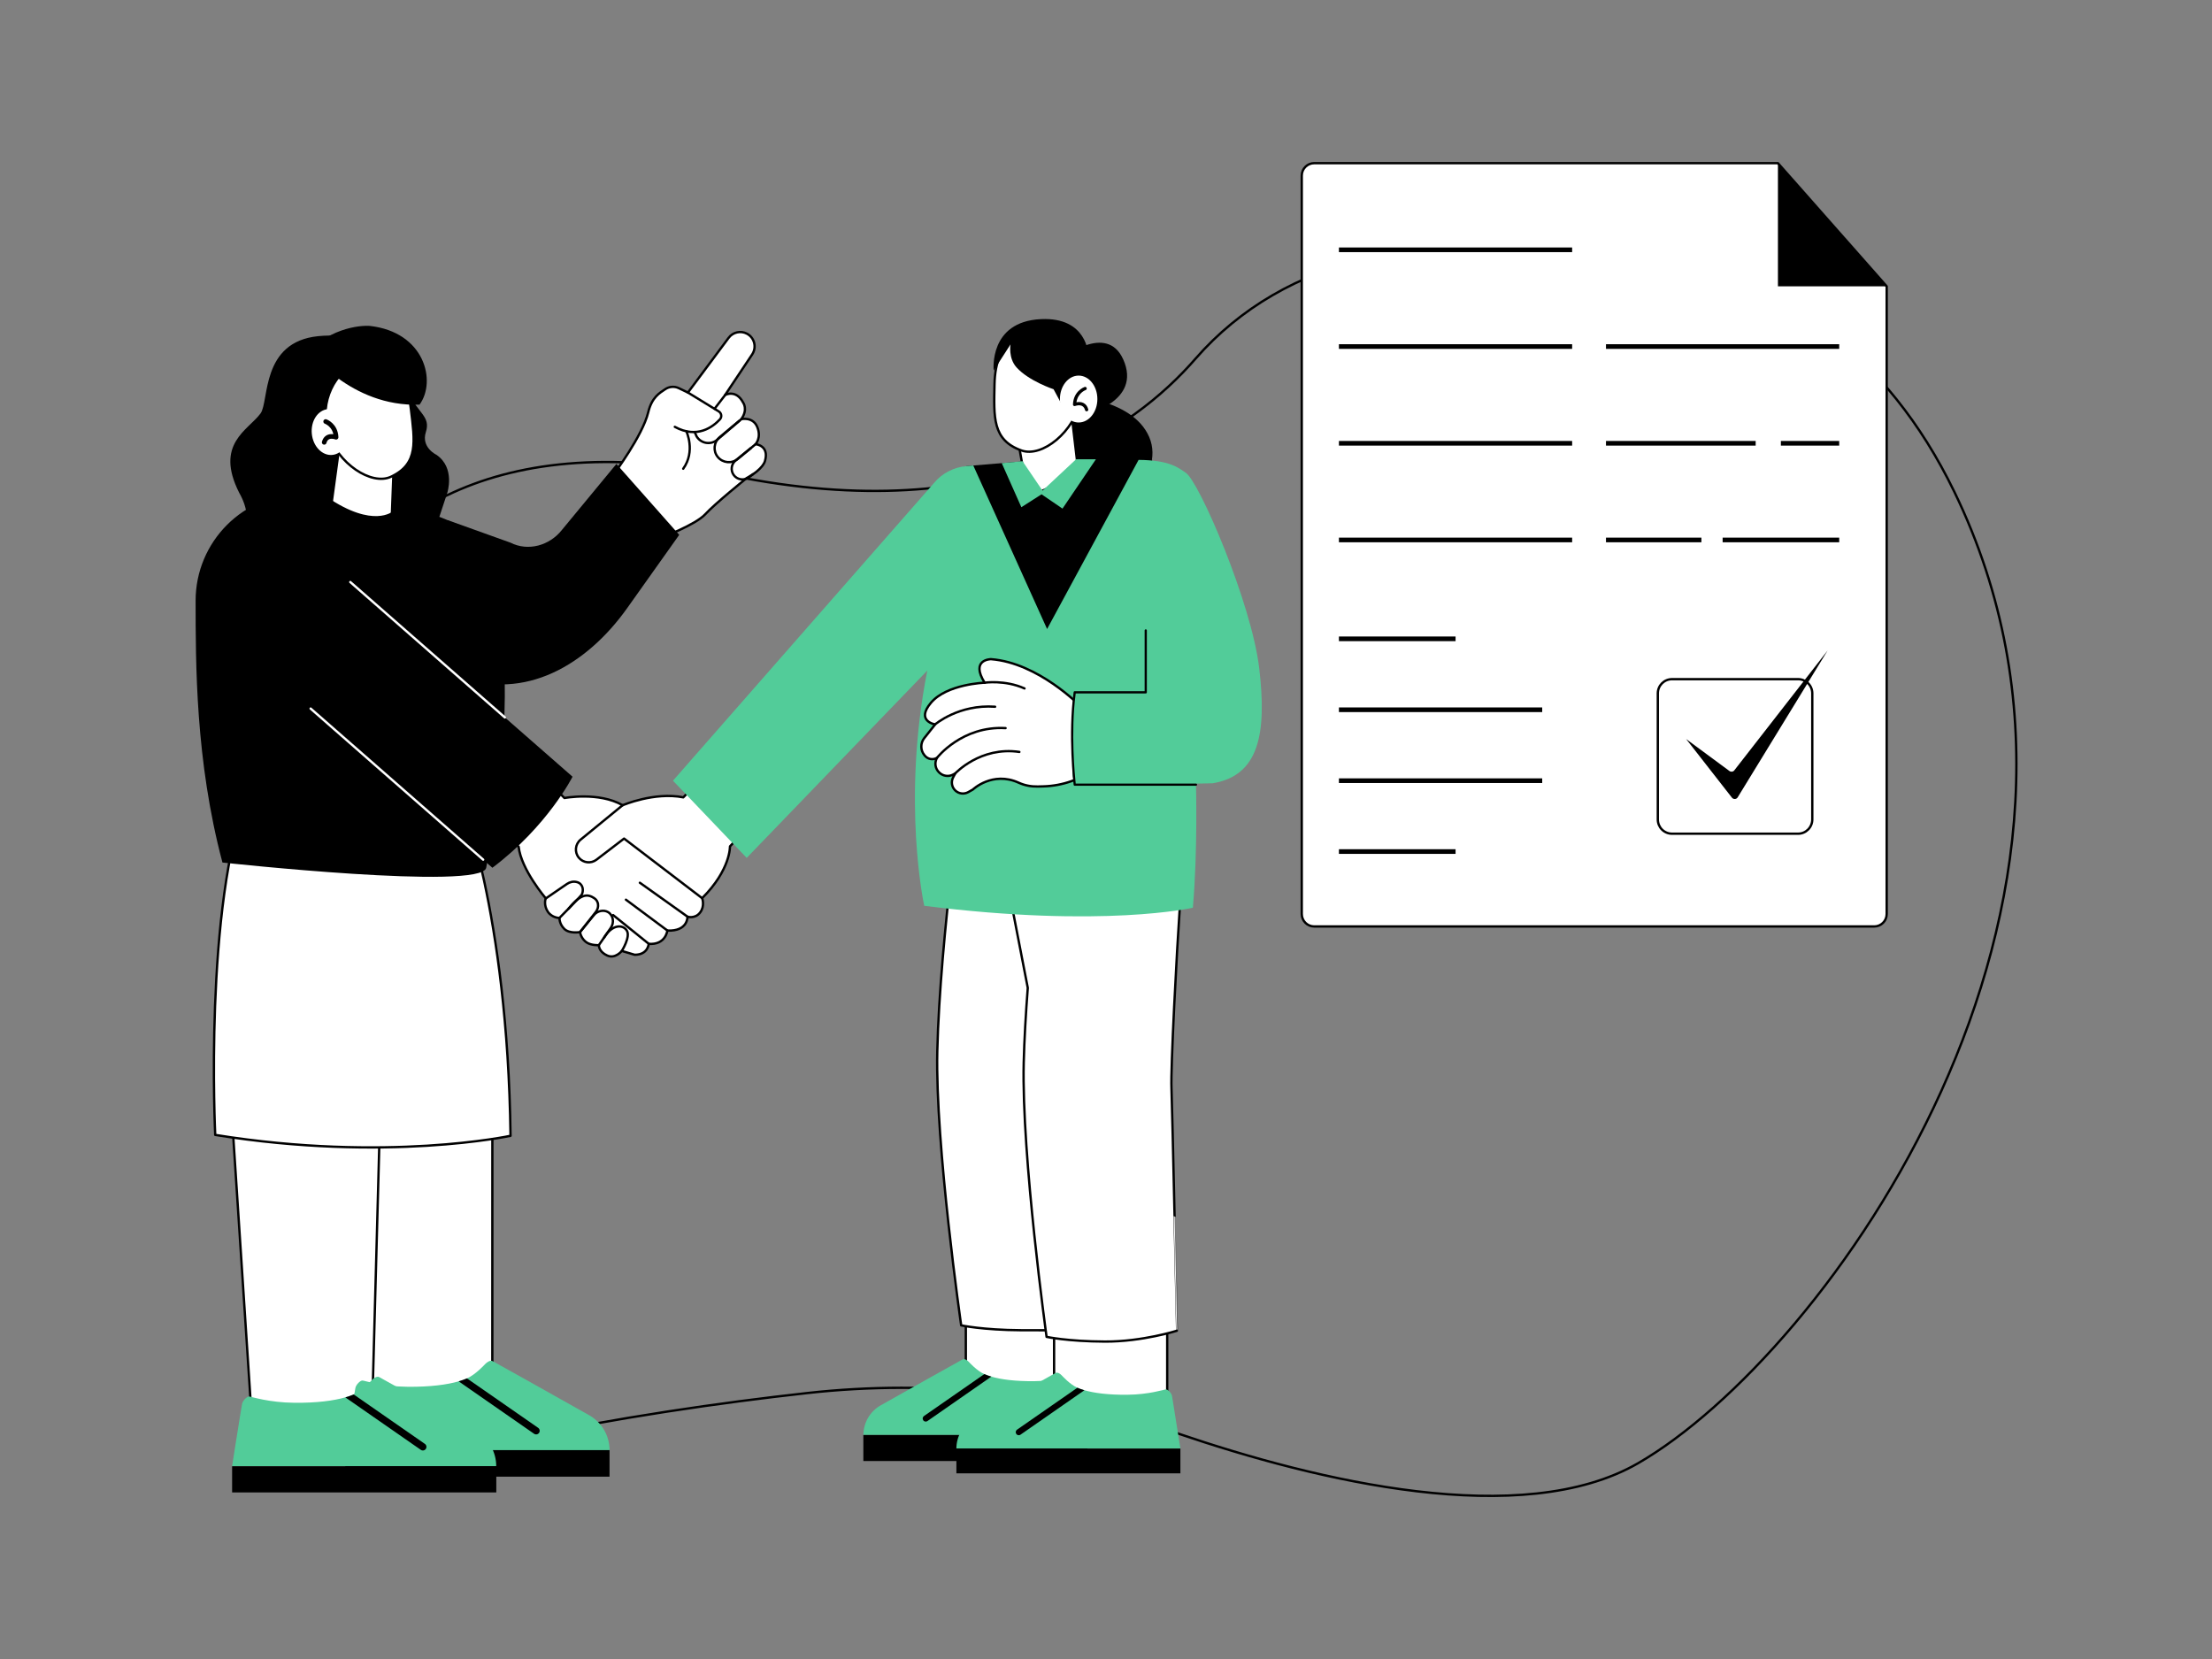 <svg xmlns="http://www.w3.org/2000/svg" xml:space="preserve" id="BusinessDeal" x="0" y="0" enable-background="new 0 0 300 225" version="1.1" viewBox="0 0 300 225">
  <rect x="0" y="0" width="300" height="225" fill="#808080" stroke="none"/>
  <g fill="#000000" class="color000000 svgShape">
    <path fill="none" stroke="#000000" stroke-miterlimit="10" stroke-width=".316" d="M34.35,118.83c0,0-2.53-68.08,64.78-54.34c35.96,7.34,54.66-6.24,63.01-15.84c6.01-6.9,14.16-11.57,23.1-13.5
		c22.62-4.88,61.35-6.58,79.82,31.56c27,55.74-17.43,117.05-42.9,131.74c-15.75,9.08-43.5,2.4-62.39-4.03
		c-16.16-5.5-33.32-7.38-50.28-5.49c-11.71,1.3-25.76,3.31-40.24,6.38C29.01,203.83,34.35,118.83,34.35,118.83z" class="colorStroke000000 svgStroke"></path>
    <g fill="#000000" class="color000000 svgShape">
      <path fill="#ffffff" stroke="#000000" stroke-linecap="round" stroke-linejoin="round" stroke-miterlimit="10" stroke-width=".316" d="M241.13,22.13h-62.89c-0.93,0-1.69,0.75-1.69,1.69v100.14c0,0.93,0.75,1.69,1.69,1.69h75.95
			c0.93,0,1.69-0.75,1.69-1.69V38.83L241.13,22.13z" class="colorffffff svgShape colorStroke000000 svgStroke"></path>
      <polygon points="241.13 22.13 241.13 38.83 255.88 38.83" fill="#000000" class="color000000 svgShape"></polygon>
      <path fill="#ffffff" stroke="#000000" stroke-linecap="round" stroke-linejoin="round" stroke-miterlimit="10" stroke-width=".316" d="M243.86,113.07h-17.09c-1.07,0-1.93-0.86-1.93-1.93V94.04c0-1.07,0.86-1.93,1.93-1.93h17.09
			c1.07,0,1.93,0.86,1.93,1.93v17.09C245.79,112.2,244.93,113.07,243.86,113.07z" class="colorffffff svgShape colorStroke000000 svgStroke"></path>
      <g fill="#000000" class="color000000 svgShape">
        <path d="M235.67,108.14c-0.17,0.28-0.57,0.3-0.78,0.04l-6.21-7.95l0,0l5.88,4.34c0.21,0.15,0.5,0.11,0.65-0.09l12.66-16.26l0,0
				L235.67,108.14z" fill="#000000" class="color000000 svgShape"></path>
      </g>
      <line x1="181.59" x2="213.22" y1="33.88" y2="33.88" fill="none" stroke="#000000" stroke-miterlimit="10" stroke-width=".632" class="colorStroke000000 svgStroke"></line>
      <line x1="181.59" x2="213.22" y1="47" y2="47" fill="none" stroke="#000000" stroke-miterlimit="10" stroke-width=".632" class="colorStroke000000 svgStroke"></line>
      <line x1="217.81" x2="249.44" y1="47" y2="47" fill="none" stroke="#000000" stroke-miterlimit="10" stroke-width=".632" class="colorStroke000000 svgStroke"></line>
      <line x1="217.81" x2="238.11" y1="60.12" y2="60.12" fill="none" stroke="#000000" stroke-miterlimit="10" stroke-width=".632" class="colorStroke000000 svgStroke"></line>
      <line x1="241.53" x2="249.44" y1="60.12" y2="60.12" fill="none" stroke="#000000" stroke-miterlimit="10" stroke-width=".632" class="colorStroke000000 svgStroke"></line>
      <line x1="217.81" x2="230.75" y1="73.23" y2="73.23" fill="none" stroke="#000000" stroke-miterlimit="10" stroke-width=".632" class="colorStroke000000 svgStroke"></line>
      <line x1="233.63" x2="249.44" y1="73.23" y2="73.23" fill="none" stroke="#000000" stroke-miterlimit="10" stroke-width=".632" class="colorStroke000000 svgStroke"></line>
      <line x1="181.59" x2="213.22" y1="60.12" y2="60.12" fill="none" stroke="#000000" stroke-miterlimit="10" stroke-width=".632" class="colorStroke000000 svgStroke"></line>
      <line x1="181.59" x2="213.22" y1="73.23" y2="73.23" fill="none" stroke="#000000" stroke-miterlimit="10" stroke-width=".632" class="colorStroke000000 svgStroke"></line>
      <line x1="181.59" x2="197.41" y1="86.64" y2="86.64" fill="none" stroke="#000000" stroke-miterlimit="10" stroke-width=".632" class="colorStroke000000 svgStroke"></line>
      <line x1="181.59" x2="209.16" y1="96.26" y2="96.26" fill="none" stroke="#000000" stroke-miterlimit="10" stroke-width=".632" class="colorStroke000000 svgStroke"></line>
      <line x1="181.59" x2="209.16" y1="105.88" y2="105.88" fill="none" stroke="#000000" stroke-miterlimit="10" stroke-width=".632" class="colorStroke000000 svgStroke"></line>
      <line x1="181.59" x2="197.41" y1="115.49" y2="115.49" fill="none" stroke="#000000" stroke-miterlimit="10" stroke-width=".632" class="colorStroke000000 svgStroke"></line>
    </g>
    <g fill="#000000" class="color000000 svgShape">
      <g fill="#000000" class="color000000 svgShape">
        <path fill="#ffffff" stroke="#000000" stroke-linecap="round" stroke-linejoin="round" stroke-miterlimit="10" stroke-width=".316" d="M93.3,53.24l5.52-7.42c0.58-0.78,1.64-1.01,2.49-0.56v0c1.02,0.54,1.34,1.85,0.7,2.81l-3.67,5.5
				c0,0,1.48-0.81,2.44,1.02c0,0,0.71,0.94-0.25,2.26c0,0,1.6-0.38,2.18,1.08s-0.24,2.31-0.24,2.31s1.89,0.15,1.28,2.28
				c0,0-0.22,1.1-2.49,2.32c0,0-4.31,3.48-5.62,4.91c-1.32,1.43-5.95,3.17-5.95,3.17v0c-1.17,0.93-2.8,1.02-4.08,0.24l-2.62-1.61
				c-1.68-1.03-2.21-3.22-1.18-4.9l1.43-2.34c0,0,3.9-5.2,4.67-8.38c0.5-2.08,1.57-2.64,2.3-3.14c0.54-0.37,1.25-0.43,1.84-0.15
				L93.3,53.24z" class="colorffffff svgShape colorStroke000000 svgStroke"></path>
        <path fill="none" stroke="#000000" stroke-linecap="round" stroke-linejoin="round" stroke-miterlimit="10" stroke-width=".316" d="M93.3,53.24l4.18,2.56c0.38,0.23,0.46,0.75,0.15,1.08c-0.94,1.01-3.07,2.67-6.11,1.01" class="colorStroke000000 svgStroke"></path>
        <line x1="98.35" x2="96.91" y1="53.57" y2="55.44" fill="none" stroke="#000000" stroke-linecap="round" stroke-linejoin="round" stroke-miterlimit="10" stroke-width=".316" class="colorStroke000000 svgStroke"></line>
        <path fill="none" stroke="#000000" stroke-linecap="round" stroke-linejoin="round" stroke-miterlimit="10" stroke-width=".316" d="M93.08 58.48c0 0 1.29 2.71-.42 5.09M100.54 56.85l-3.35 2.86c-.88.66-2.14.42-2.71-.52l-.27-.6" class="colorStroke000000 svgStroke"></path>
        <path fill="none" stroke="#000000" stroke-miterlimit="10" stroke-width=".316" d="M102.48,60.24l-2.42,2c-0.82,0.68-2.03,0.56-2.71-0.26v0c-0.67-0.81-0.55-2.01,0.26-2.69l2.72-2.27" class="colorStroke000000 svgStroke"></path>
        <path fill="none" stroke="#000000" stroke-linecap="round" stroke-linejoin="round" stroke-miterlimit="10" stroke-width=".316" d="M101.84,60.77l-2.07,1.68c-0.59,0.48-0.71,1.33-0.28,1.95v0c0.46,0.66,1.38,0.82,2.03,0.35l0.6-0.43" class="colorStroke000000 svgStroke"></path>
      </g>
      <path d="M32.44,66.83c-3.35-6.63,1.2-8.47,2.89-10.75c1.2-1.62,0-9.71,7.83-10.49c8.04-0.79,10.72,4.46,12.27,7.74
			c1.3,2.75,3,3.16,2.33,5.26c-0.68,2.1,1.43,3.09,1.43,3.09c2.6,1.78,1.47,5.17,1.47,5.17l-2.65,8.02H32.34
			C32.34,74.88,34.95,71.18,32.44,66.83z" fill="#000000" class="color000000 svgShape"></path>
      <polygon fill="#ffffff" stroke="#000000" stroke-miterlimit="10" stroke-width=".316" points="45.9 61.43 44.57 71.18 53.11 70.82 53.42 62.58" class="colorffffff svgShape colorStroke000000 svgStroke"></polygon>
      <g fill="#000000" class="color000000 svgShape">
        <path fill="#ffffff" stroke="#000000" stroke-linecap="round" stroke-linejoin="round" stroke-miterlimit="10" stroke-width=".316" d="M99,114.79l6.71-7.22l-6.48-6.09l-6.56,6.66c-3.93-0.77-8.22,1.07-8.22,1.07c-3.26-1.86-7.9-0.98-7.9-0.98
				l-6.69-6.74l-7.47,7.32l7.95,6.02c0.33,3.1,3.69,7.02,3.69,7.02c-0.08,0.08-0.3,0.95,0.27,1.8c0.57,0.85,1.58,0.85,1.58,0.85
				s-0.05,0.78,0.65,1.48c0.7,0.7,2.15,0.43,2.15,0.43c0,0.28,0.27,1,0.88,1.41c0.62,0.42,1.66,0.37,1.66,0.37
				c0,0.3,0.18,0.97,1.13,1.4c1.09,0.5,1.98-0.62,1.98-0.62l1.75,0.52c1.82,0,1.9-1.48,1.9-1.48c2.31,0.17,2.53-1.8,2.53-1.8
				c2.81,0.12,2.73-1.88,2.73-1.88s1.03,0.32,1.71-0.57c0.68-0.88,0.28-1.95,0.28-1.95C99.11,117.93,99,114.79,99,114.79z" class="colorffffff svgShape colorStroke000000 svgStroke"></path>
        <path fill="none" stroke="#000000" stroke-linecap="round" stroke-linejoin="round" stroke-miterlimit="10" stroke-width=".316" d="M84.45,109.2l-5.71,4.68c-0.74,0.61-0.85,1.71-0.23,2.45h0c0.59,0.71,1.64,0.83,2.38,0.27l3.75-2.87
				l10.59,8.09" class="colorStroke000000 svgStroke"></path>
        <line x1="93.24" x2="86.78" y1="124.32" y2="119.72" fill="none" stroke="#000000" stroke-linecap="round" stroke-linejoin="round" stroke-miterlimit="10" stroke-width=".316" class="colorStroke000000 svgStroke"></line>
        <line x1="90.51" x2="84.89" y1="126.2" y2="122.02" fill="none" stroke="#000000" stroke-linecap="round" stroke-linejoin="round" stroke-miterlimit="10" stroke-width=".316" class="colorStroke000000 svgStroke"></line>
        <line x1="87.98" x2="83.16" y1="128" y2="124.11" fill="none" stroke="#000000" stroke-linecap="round" stroke-linejoin="round" stroke-miterlimit="10" stroke-width=".316" class="colorStroke000000 svgStroke"></line>
        <path fill="none" stroke="#000000" stroke-linecap="round" stroke-linejoin="round" stroke-miterlimit="10" stroke-width=".316" d="M74.04,121.84l2.86-1.96c0.38-0.26,0.85-0.37,1.3-0.26c0.19,0.04,0.38,0.13,0.52,0.27
				c0.49,0.49,0.3,1.16,0.21,1.39c-0.09,0.22-3.05,3.21-3.05,3.21" class="colorStroke000000 svgStroke"></path>
        <path fill="none" stroke="#000000" stroke-linecap="round" stroke-linejoin="round" stroke-miterlimit="10" stroke-width=".316" d="M78.68,126.4l2.13-2.72c0.24-0.31,0.36-0.71,0.29-1.1c-0.05-0.27-0.19-0.56-0.51-0.77
				c-0.82-0.53-1.72-0.74-3.48,1.43" class="colorStroke000000 svgStroke"></path>
        <path fill="none" stroke="#000000" stroke-linecap="round" stroke-linejoin="round" stroke-miterlimit="10" stroke-width=".316" d="M81.22,128.18l1.63-2.36c0.47-0.68,0.34-1.68-0.37-2.11l0,0c-0.61-0.37-1.47-0.17-1.92,0.38l-1.82,2.22" class="colorStroke000000 svgStroke"></path>
        <path fill="none" stroke="#000000" stroke-linecap="round" stroke-linejoin="round" stroke-miterlimit="10" stroke-width=".316" d="M84.34,128.96c0,0,1.2-1.91,0.67-2.75c-0.52-0.84-1.96-0.9-3.08,0.95" class="colorStroke000000 svgStroke"></path>
      </g>
      <path d="M60.68,70.53l8.56,3.07c2.38,1.21,5.29,0.4,6.97-1.73l7.39-8.95l8.52,9.62l-7.04,9.91c-5.49,7.74-13.94,12.67-22.8,9.29
			l-6.59-2.51L60.68,70.53z" fill="#000000" class="color000000 svgShape"></path>
      <path fill="#ffffff" stroke="#000000" stroke-linecap="round" stroke-linejoin="round" stroke-miterlimit="10" stroke-width=".316" d="M66.78,142.41l-0.01,47.9c0,0-7.2,2.84-16.33,0.98l-3.09-47.12L66.78,142.41z" class="colorffffff svgShape colorStroke000000 svgStroke"></path>
      <path fill="#ffffff" stroke="#000000" stroke-linecap="round" stroke-linejoin="round" stroke-miterlimit="10" stroke-width=".316" d="M51.76,143.46l-1.29,47.9c0,0-7.2,2.84-16.33,0.98l-3.09-47.12L51.76,143.46z" class="colorffffff svgShape colorStroke000000 svgStroke"></path>
      <path fill="#ffffff" stroke="#000000" stroke-linecap="round" stroke-linejoin="round" stroke-miterlimit="10" stroke-width=".316" d="M69.24,154.04c0,0-16.79,3.63-40.05-0.12c0,0-1.55-31.13,4.46-46.47l28.74,0.39
			C62.39,107.84,68.84,123.53,69.24,154.04z" class="colorffffff svgShape colorStroke000000 svgStroke"></path>
      <g fill="#000000" class="color000000 svgShape">
        <path d="M53.18,52.54c0,0-5.96-4.82-8.17,0.12c-2.53,5.67,5.16,7.36,5.16,7.36l1.98-1.4L53.18,52.54z" fill="#000000" class="color000000 svgShape"></path>
      </g>
      <path fill="#ffffff" stroke="#000000" stroke-miterlimit="10" stroke-width=".316" d="M44.49,58.66c1.28,4.22,5.9,7.23,8.53,6c3.77-1.76,3.23-4.79,2.71-9.17c-0.72-6.05-4.57-6.96-7.34-6.12
			C45.61,50.22,43.21,54.44,44.49,58.66z" class="colorffffff svgShape colorStroke000000 svgStroke"></path>
      <path d="M65.94,117.69c-0.59,3.13-35.77-0.71-35.77-0.71c-3.69-13.86-3.63-27.11-3.64-35.5c-0.01-8.01,6.51-14.6,14.52-14.47
			c0.35,0.01,0.68,0.02,0.99,0.06l2.34,0.37c6.28,4.26,8.89,1.91,8.89,1.91c8.96-0.49,11.36,4.63,11.36,4.63
			S72.31,83.91,65.94,117.69z" fill="#000000" class="color000000 svgShape"></path>
      <ellipse cx="44.77" cy="58.59" fill="#ffffff" rx="2.49" ry="3.12" transform="rotate(-5.674 44.794 58.61)" class="colorffffff svgShape"></ellipse>
      <path fill="none" stroke="#000000" stroke-linecap="round" stroke-linejoin="round" stroke-miterlimit="10" stroke-width=".632" d="M44.17,57.17c0,0,1.34,0.47,1.41,2.13c0,0-1.27-0.52-1.61,0.69" class="colorStroke000000 svgStroke"></path>
      <g fill="#000000" class="color000000 svgShape">
        <path fill="#52cc99" d="M46.84,196.68h35.83l0,0c0-1.96-1.05-3.77-2.76-4.74c-4.49-2.53-12.87-7.23-13.1-7.34
				c-0.31-0.15-0.73,0.1-1.03,0.42c0,0-1.25,1.39-2.44,1.92c0,0,0,0,0,0c-0.32,0.14-0.69,0.28-1.12,0.4
				c-1.56,0.45-3.84,0.77-6.93,0.74c-3.46-0.03-5.82-0.83-6.13-0.85c-0.31-0.01-0.88,0.57-0.96,1.01c-0.02,0.1-0.09,0.57-0.21,1.24
				C47.6,191.84,46.84,196.68,46.84,196.68z" class="colorff7f6e svgShape"></path>
        <g fill="#000000" class="color000000 svgShape">
          <path d="M62.2,187.34l10.23,7.11c0.08,0.06,0.18,0.09,0.28,0.09c0.15,0,0.3-0.07,0.4-0.21c0.15-0.22,0.1-0.52-0.12-0.68
					l-9.66-6.71C63,187.08,62.63,187.22,62.2,187.34z" fill="#000000" class="color000000 svgShape"></path>
        </g>
        <rect width="35.83" height="3.6" x="46.84" y="196.68" transform="rotate(-180 64.754 198.475)" fill="#000000" class="color000000 svgShape"></rect>
      </g>
      <g fill="#000000" class="color000000 svgShape">
        <path fill="#52cc99" d="M31.48,198.85H67.3v0c0-1.96-1.05-3.77-2.76-4.74c-4.49-2.53-12.87-7.23-13.1-7.34
				c-0.31-0.15-0.73,0.1-1.03,0.42c0,0-1.25,1.39-2.44,1.92c0,0,0,0,0,0c-0.32,0.14-0.69,0.28-1.12,0.4
				c-1.56,0.45-3.84,0.77-6.93,0.74c-3.46-0.03-5.82-0.83-6.13-0.85c-0.31-0.01-0.88,0.57-0.96,1.01c-0.02,0.1-0.09,0.57-0.21,1.24
				C32.23,194.01,31.48,198.85,31.48,198.85z" class="colorff7f6e svgShape"></path>
        <g fill="#000000" class="color000000 svgShape">
          <path d="M46.84,189.52l10.23,7.11c0.08,0.06,0.18,0.09,0.28,0.09c0.15,0,0.3-0.07,0.4-0.21c0.15-0.22,0.1-0.52-0.12-0.68
					l-9.66-6.71C47.64,189.26,47.27,189.4,46.84,189.52z" fill="#000000" class="color000000 svgShape"></path>
        </g>
        <rect width="35.83" height="3.55" x="31.47" y="198.85" transform="rotate(-180 49.39 200.63)" fill="#000000" class="color000000 svgShape"></rect>
      </g>
      <path d="M41.85 47.52c0 0 5.72 7.7 15.05 7.36 2.33-3.18.69-9.85-6.76-10.68C50.14 44.2 45.95 43.81 41.85 47.52zM155.86 59.27c-2.34-5.43-11.4-5.65-11.4-5.65l-5.01 14.19 11.04 2.91C150.48 70.72 158.2 64.7 155.86 59.27z" fill="#000000" class="color000000 svgShape"></path>
      <path d="M131.1,63.21l10.91-0.92l14.28,0.09l-14.02,26.58l-11.94-24.39C130.04,63.97,130.44,63.27,131.1,63.21z" fill="#000000" class="color000000 svgShape"></path>
      <rect width="15.34" height="12.63" x="130.99" y="175.88" fill="#ffffff" stroke="#000000" stroke-linecap="round" stroke-linejoin="round" stroke-miterlimit="10" stroke-width=".316" class="colorffffff svgShape colorStroke000000 svgStroke"></rect>
      <g fill="#000000" class="color000000 svgShape">
        <path fill="#52cc99" d="M147.48,194.62h-30.38l0,0c0-1.66,0.89-3.2,2.34-4.02c3.8-2.15,10.91-6.13,11.11-6.23
				c0.26-0.13,0.62,0.08,0.87,0.36c0,0,1.06,1.18,2.07,1.63c0,0,0,0,0,0c0.27,0.12,0.59,0.23,0.95,0.34
				c1.32,0.39,3.26,0.65,5.88,0.62c2.94-0.03,4.93-0.71,5.2-0.72c0.26-0.01,0.74,0.48,0.82,0.86c0.02,0.08,0.08,0.48,0.17,1.05
				C146.83,190.51,147.48,194.62,147.48,194.62z" class="colorff7f6e svgShape"></path>
        <g fill="#000000" class="color000000 svgShape">
          <path d="M134.45,186.7l-8.67,6.03c-0.07,0.05-0.15,0.07-0.23,0.07c-0.13,0-0.26-0.06-0.34-0.18c-0.13-0.19-0.08-0.44,0.1-0.57
					l8.19-5.69C133.77,186.48,134.09,186.6,134.45,186.7z" fill="#000000" class="color000000 svgShape"></path>
        </g>
        <rect width="30.38" height="3.53" x="117.09" y="194.62" fill="#000000" class="color000000 svgShape"></rect>
      </g>
      <rect width="15.34" height="14.1" x="142.96" y="175.88" fill="#ffffff" stroke="#000000" stroke-linecap="round" stroke-linejoin="round" stroke-miterlimit="10" stroke-width=".316" class="colorffffff svgShape colorStroke000000 svgStroke"></rect>
      <g fill="#000000" class="color000000 svgShape">
        <path fill="#ffffff" stroke="#000000" stroke-linecap="round" stroke-linejoin="round" stroke-miterlimit="10" stroke-width=".316" d="M146.82,103.79c0,0,2.43,10.45,1.96,17.27c-0.47,6.82-1.27,22.28-1.14,25c0.12,2.73,0.84,34.35,0.84,34.35
				s-4.81,0.03-10.01,0c-5.21-0.03-8.11-0.66-8.11-0.66s-3.54-24.55-3.24-37.19c0.36-15.52,3.72-38.4,3.72-38.4L146.82,103.79z" class="colorffffff svgShape colorStroke000000 svgStroke"></path>
      </g>
      <path fill="#ffffff" stroke="#000000" stroke-linecap="round" stroke-linejoin="round" stroke-miterlimit="10" stroke-width=".316" d="M158.88,147.58c-0.12-2.73,0.69-18.19,1.16-25.01c0.47-6.82-1.88-17.26-1.88-17.26l-24.28,0.2l5.51,28.47
			c-0.27,3.52-0.47,6.98-0.55,10.15c-0.31,12.64,3.1,37.18,3.1,37.18s2.83,0.62,7.92,0.64c5.08,0.02,9.78-1.48,9.78-1.48
			S158.99,150.31,158.88,147.58z" class="colorffffff svgShape colorStroke000000 svgStroke"></path>
      <g fill="#000000" class="color000000 svgShape">
        <path fill="#52cc99" d="M160.09,196.46h-30.38l0,0c0-1.66,0.89-3.2,2.34-4.02c3.8-2.15,10.91-6.13,11.11-6.23
				c0.26-0.13,0.62,0.08,0.87,0.36c0,0,1.06,1.18,2.07,1.63c0,0,0,0,0,0c0.27,0.12,0.59,0.23,0.95,0.34
				c1.32,0.39,3.26,0.65,5.88,0.62c2.94-0.03,4.93-0.71,5.2-0.72c0.26-0.01,0.74,0.48,0.82,0.86c0.02,0.08,0.08,0.48,0.17,1.05
				C159.45,192.36,160.09,196.46,160.09,196.46z" class="colorff7f6e svgShape"></path>
        <g fill="#000000" class="color000000 svgShape">
          <path d="M147.07,188.55l-8.67,6.03c-0.07,0.05-0.15,0.07-0.23,0.07c-0.13,0-0.26-0.06-0.34-0.18c-0.13-0.19-0.08-0.44,0.1-0.57
					l8.19-5.69C146.39,188.33,146.7,188.45,147.07,188.55z" fill="#000000" class="color000000 svgShape"></path>
        </g>
        <rect width="30.38" height="3.36" x="129.71" y="196.46" fill="#000000" class="color000000 svgShape"></rect>
      </g>
      <g fill="#000000" class="color000000 svgShape">
        <path d="M144.02,48.63c0,0,6.07-4.91,8.32,0.12c2.58,5.77-5.25,7.49-5.25,7.49l-2.02-1.43L144.02,48.63z" fill="#000000" class="color000000 svgShape"></path>
      </g>
      <polygon fill="#ffffff" stroke="#000000" stroke-miterlimit="10" stroke-width=".316" points="146.29 64.35 139.44 67.41 137.94 59.03 145.44 57.11" class="colorffffff svgShape colorStroke000000 svgStroke"></polygon>
      <line x1="129.2" x2="129.08" y1="100.12" y2="84.82" fill="none" stroke="#000000" stroke-linecap="round" stroke-linejoin="round" stroke-miterlimit="10" stroke-width=".632" class="colorStroke000000 svgStroke"></line>
      <g fill="#000000" class="color000000 svgShape">
        <g fill="#000000" class="color000000 svgShape">
          <g fill="#000000" class="color000000 svgShape">
            <polygon fill="#52cc99" points="145.94 62.29 141.39 66.54 138.68 62.55 135.86 62.81 138.52 68.79 141.26 67.04 144.1 68.98 148.63 62.29" class="colorff7f6e svgShape"></polygon>
          </g>
        </g>
      </g>
      <path fill="#ffffff" stroke="#000000" stroke-miterlimit="10" stroke-width=".316" d="M146.59,54.16c-0.87,4.41-5.25,7.92-8.04,6.94c-3.99-1.41-3.76-4.52-3.67-9.01c0.12-6.21,3.92-7.51,6.82-6.94
			C144.6,45.72,147.46,49.76,146.59,54.16z" class="colorffffff svgShape colorStroke000000 svgStroke"></path>
      <path d="M147.6,48.09c0,0-0.13-5.11-6.42-4.81c-7.13,0.33-6.41,6.97-6.41,6.97l2.28-3.54c0,0-0.33,1.84,0.81,3.11
			c1.67,1.86,5.03,2.97,5.03,2.97l0.97,1.81l3.54,0.48c0,0,1.59-0.83,1.86-3.55C149.53,48.79,147.6,48.09,147.6,48.09z" fill="#000000" class="color000000 svgShape"></path>
      <ellipse cx="146.29" cy="54.12" fill="#ffffff" rx="2.54" ry="3.18" class="colorffffff svgShape"></ellipse>
      <g fill="#000000" class="color000000 svgShape">
        <path d="M147.37,55.78c-0.1,0-0.19-0.06-0.21-0.16c-0.08-0.29-0.22-0.47-0.42-0.57c-0.4-0.19-0.92,0.01-0.92,0.01
				c-0.07,0.03-0.15,0.02-0.21-0.02c-0.06-0.04-0.1-0.12-0.09-0.19c0.07-1.82,1.52-2.35,1.58-2.37c0.12-0.04,0.24,0.02,0.28,0.14
				c0.04,0.12-0.02,0.24-0.14,0.28c-0.05,0.02-1.06,0.4-1.25,1.66c0.26-0.05,0.62-0.07,0.95,0.09c0.32,0.16,0.54,0.44,0.65,0.86
				c0.03,0.12-0.04,0.24-0.16,0.27C147.41,55.78,147.39,55.78,147.37,55.78z" fill="#000000" class="color000000 svgShape"></path>
      </g>
      <path d="M30.8,86.19c-3.41-3-3.74-8.2-0.74-11.61c3-3.41,8.2-3.74,11.61-0.74l35.98,31.5c0,0-3.38,6.72-10.87,12.35L30.8,86.19z" fill="#000000" class="color000000 svgShape"></path>
      <line x1="65.53" x2="42.13" y1="116.59" y2="96.1" fill="none" stroke="#ffffff" stroke-linecap="round" stroke-linejoin="round" stroke-miterlimit="10" stroke-width=".316" class="colorStrokeffffff svgStroke"></line>
      <line x1="47.51" x2="68.47" y1="78.94" y2="97.3" fill="none" stroke="#ffffff" stroke-linecap="round" stroke-linejoin="round" stroke-miterlimit="10" stroke-width=".316" class="colorStrokeffffff svgStroke"></line>
      <path fill="#52cc99" d="M162.2,106.27c0,0,0.26,9.09-0.42,16.84c0,0-12.12,2.8-36.43-0.26c0,0-3.1-14.04,0.41-31.9l-24.49,25.4
			l-10-10.47l35.38-40.35c1.11-1.35,2.71-2.17,4.45-2.32c0.41-0.04,0.37-0.03,0.9-0.08l10.01,22.18l12.41-22.94
			c4.33,0.04,5.45,1.13,6.39,1.74c1.82,1.18,8.93,17.69,9.97,26.52c1.04,8.83,0,14.55-6.3,15.6l-2.29,0.05" class="colorff7f6e svgShape"></path>
      <g fill="#000000" class="color000000 svgShape">
        <path fill="#ffffff" stroke="#000000" stroke-linecap="round" stroke-linejoin="round" stroke-miterlimit="10" stroke-width=".316" d="M146.52,95.78c0,0-5.69-5.89-12.12-6.38c0,0-2.84,0.01-0.86,3.19c0,0-5.11,0.18-7.26,2.7
				c-2.15,2.52,0.55,2.96,0.55,2.96l-1.48,1.86c-0.54,0.68-0.53,1.65,0.03,2.32l0.05,0.06c0.41,0.49,1.1,0.61,1.65,0.29l0,0l0,0
				c-0.37,0.65-0.25,1.46,0.28,1.97l0.02,0.02c0.51,0.5,1.29,0.61,1.92,0.26l0.26-0.14l-0.28,0.52c-0.33,0.6-0.21,1.34,0.29,1.81
				l0,0c0.47,0.44,1.18,0.53,1.75,0.21l0.62-0.35c0,0,2.66-2.54,6.21-0.93c0.81,0.37,1.7,0.54,2.59,0.52l0.78-0.02
				c2.59-0.07,5.1-0.96,7.16-2.52v0L146.52,95.78z" class="colorffffff svgShape colorStroke000000 svgStroke"></path>
        <path fill="none" stroke="#000000" stroke-linecap="round" stroke-linejoin="round" stroke-miterlimit="10" stroke-width=".316" d="M133.54 92.59c0 0 2.74-.41 5.41.78M126.82 98.25c0 0 3.2-2.76 8.14-2.4M127.08 102.78c0 0 3.38-4.37 9.3-4.03M129.56 104.89c0 0 3.41-3.69 8.69-2.91" class="colorStroke000000 svgStroke"></path>
      </g>
      <path fill="#52cc99" d="M149.73,106.32h-3.04c-0.67,0-1.22-0.55-1.22-1.22v-9.52c0-0.67,0.55-1.22,1.22-1.22h3.04
			c0.67,0,1.22,0.55,1.22,1.22v9.52C150.95,105.77,150.4,106.32,149.73,106.32z" class="colorff7f6e svgShape"></path>
      <g fill="#000000" class="color000000 svgShape">
        <path d="M162.2,106.57h-16.44c-0.08,0-0.14-0.06-0.15-0.13c-0.01-0.07-0.79-6.77,0-12.57c0.01-0.08,0.07-0.13,0.15-0.13h9.48
				V85.5c0-0.08,0.07-0.15,0.15-0.15s0.15,0.07,0.15,0.15v8.4c0,0.08-0.07,0.15-0.15,0.15h-9.5c-0.7,5.28-0.1,11.26,0,12.22h16.31
				c0.08,0,0.15,0.07,0.15,0.15S162.29,106.57,162.2,106.57z" fill="#000000" class="color000000 svgShape"></path>
      </g>
    </g>
  </g>
</svg>

